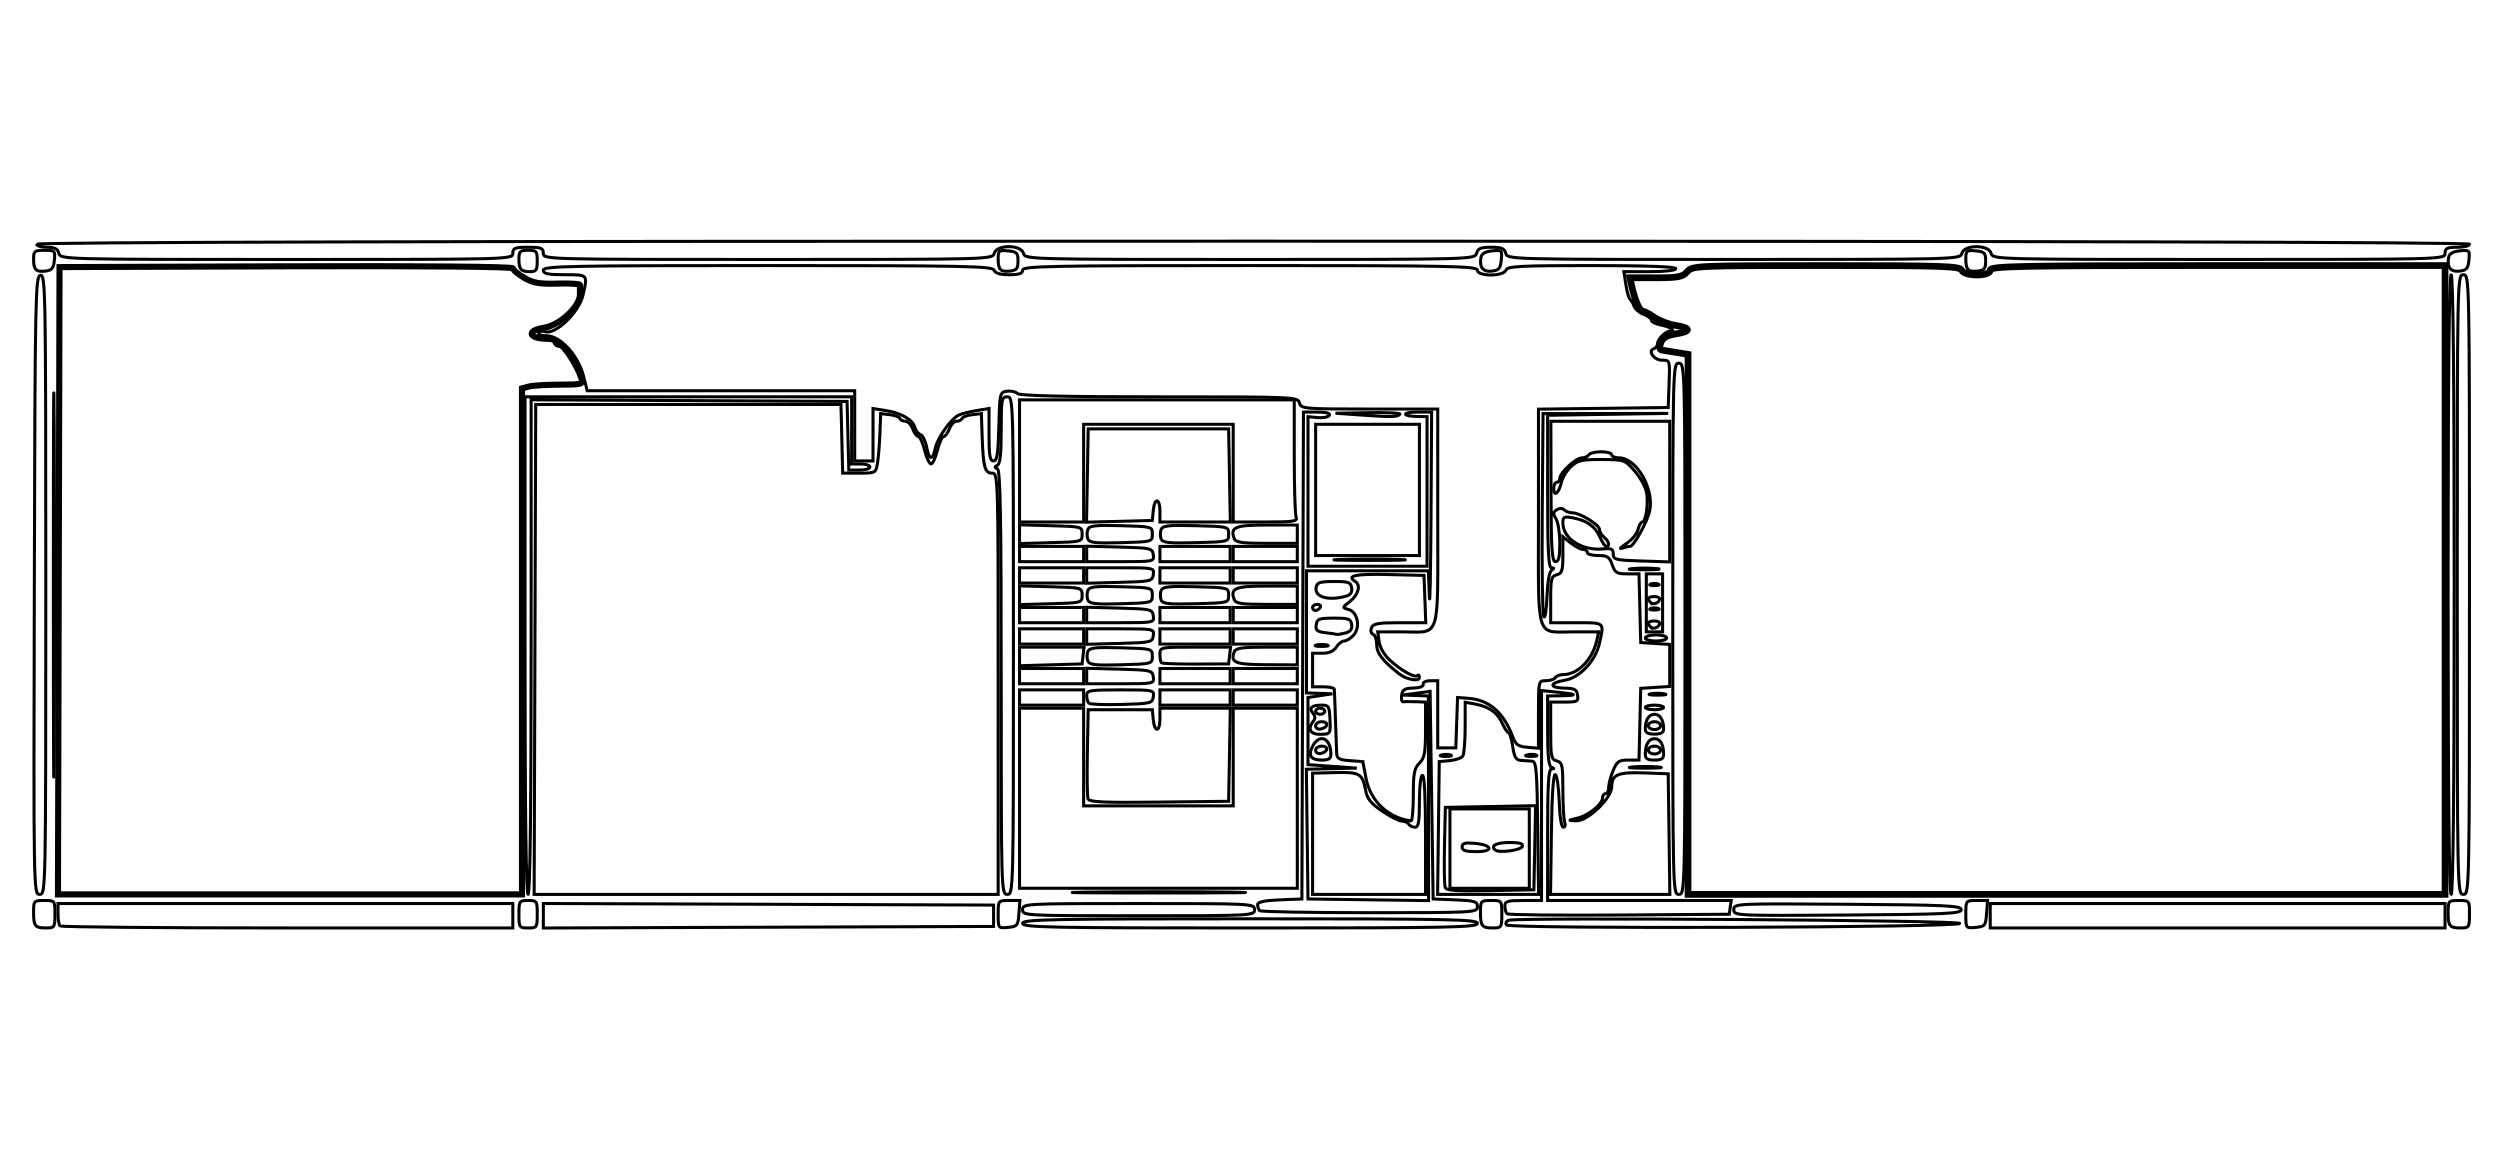 <svg
   version="1.1"
   id="svg1"
   width="819"
   height="383"
   viewBox="0 0 819 383">
  <defs
     id="defs1" />
  <path
     style="fill:none;stroke:#000000;stroke-opacity:1"
     d="m 168,83 c 0,-1.733 0.667,-2 5,-2 4.333,0 5,0.267 5,2 0,1.982 0.667,2 73.594,2 72.753,0 73.6,-0.023 74.117,-2 0.765,-2.927 8.814,-2.927 9.579,0 0.517,1.977 1.364,2 74.21,2 72.846,0 73.693,-0.023 74.21,-2 0.42,-1.606 1.364,-2 4.79,-2 3.426,0 4.37,0.394 4.79,2 0.517,1.977 1.364,2 74.71,2 73.346,0 74.193,-0.023 74.71,-2 0.765,-2.927 8.814,-2.927 9.579,0 0.517,1.977 1.364,2 74.617,2 C 800.333,85 801,84.982 801,83 c 0,-1.667 0.667,-2 4,-2 2.2,0 4,-0.45 4,-1 0,-0.665 -133.5,-1 -398.5,-1 -265,0 -398.5,0.335 -398.5,1 0,0.55 1.523,1 3.383,1 2.542,0 3.513,0.497 3.906,2 0.517,1.977 1.364,2 74.617,2 C 167.333,85 168,84.982 168,83 Z"
     id="path113" />
  <path
     style="fill:none;stroke:#000000;stroke-opacity:1"
     d="m 808.818,85.182 c 0.308,-3.207 0.207,-3.308 -2.992,-3 -2.243,0.216 -3.421,0.901 -3.653,2.127 -0.616,3.248 0.649,4.845 3.571,4.509 2.311,-0.266 2.807,-0.852 3.074,-3.635 z"
     id="path112" />
  <path
     style="fill:none;stroke:#000000;stroke-opacity:1"
     d="m 650.5,85.5 c 0,-2.654 -0.375,-3.036 -3.25,-3.313 -2.991,-0.288 -3.25,-0.082 -3.25,2.583 0,3.625 0.762,4.399 3.963,4.026 C 650.05,88.553 650.5,87.967 650.5,85.5 Z"
     id="path111" />
  <path
     style="fill:none;stroke:#000000;stroke-opacity:1"
     d="m 491.818,85.182 c 0.308,-3.207 0.207,-3.308 -2.992,-3 -2.243,0.216 -3.421,0.901 -3.653,2.127 -0.616,3.248 0.649,4.845 3.571,4.509 2.311,-0.266 2.807,-0.852 3.074,-3.635 z"
     id="path110" />
  <path
     style="fill:none;stroke:#000000;stroke-opacity:1"
     d="m 333.5,85.5 c 0,-2.654 -0.375,-3.036 -3.25,-3.313 -2.991,-0.288 -3.25,-0.082 -3.25,2.583 0,3.625 0.762,4.399 3.963,4.026 C 333.05,88.553 333.5,87.967 333.5,85.5 Z"
     id="path109" />
  <path
     style="fill:none;stroke:#000000;stroke-opacity:1"
     d="m 176,85.5 c 0,-3.222 -0.238,-3.5 -3,-3.5 -2.627,0 -3,0.352 -3,2.833 C 170,88.275 170.638,89 173.667,89 175.667,89 176,88.5 176,85.5 Z"
     id="path108" />
  <path
     style="fill:none;stroke:#000000;stroke-opacity:1"
     d="M 17.813,85.25 C 18.114,82.133 17.981,82 14.563,82 11.317,82 11,82.252 11,84.833 c 0,3.561 0.774,4.334 3.963,3.963 2.056,-0.24 2.597,-0.912 2.851,-3.546 z"
     id="path107" />
  <path
     style="fill:none;stroke:#000000;stroke-opacity:1"
     d="m 458.641,135.692 c 0.381,-0.381 -4.22,-0.609 -10.224,-0.506 l -10.917,0.186 8.5,0.603 c 9.878,0.701 11.697,0.66 12.641,-0.283 z"
     id="path106" />
  <path
     style="fill:none;stroke:#000000;stroke-opacity:1"
     d="M 377.813,167.25 C 378.234,162.887 380,163.089 380,167.5 v 3.5 h 11.526 11.526 L 402.776,155.75 402.5,140.5 h -23 -23 l -0.276,15.284 -0.276,15.284 10.776,-0.284 L 377.5,170.5 Z"
     id="path105" />
  <path
     style="fill:none;stroke:#000000;stroke-opacity:1"
     d="m 355,155 v -16 h 24.5 24.5 v 16 16 h 10.607 c 9.261,0 10.53,-0.201 10,-1.582 -0.334,-0.87 -0.607,-9.87 -0.607,-20 V 131 h -45 -45 v 20 20 h 10.5 10.5 z"
     id="path104" />
  <path
     style="fill:none;stroke:#000000;stroke-opacity:1"
     d="m 425,175 v -3 h -10.031 c -10.402,0 -12.063,0.705 -10.607,4.5 0.459,1.195 2.613,1.5 10.607,1.5 H 425 Z"
     id="path103" />
  <path
     style="fill:none;stroke:#000000;stroke-opacity:1"
     d="m 402.5,175 c 0,-2.494 -0.025,-2.501 -10.768,-2.784 -8.934,-0.236 -10.869,-0.023 -11.357,1.25 -0.324,0.844 -0.324,2.224 0,3.068 0.488,1.273 2.423,1.486 11.357,1.25 C 402.475,177.501 402.5,177.494 402.5,175 Z"
     id="path102" />
  <path
     style="fill:none;stroke:#000000;stroke-opacity:1"
     d="m 377.5,175 c 0,-2.486 -0.058,-2.502 -10.268,-2.785 -8.488,-0.236 -10.37,-0.019 -10.857,1.25 -0.324,0.844 -0.324,2.226 0,3.07 0.487,1.269 2.369,1.486 10.857,1.25 C 377.442,177.502 377.5,177.486 377.5,175 Z"
     id="path101" />
  <path
     style="fill:none;stroke:#000000;stroke-opacity:1"
     d="m 354.5,175 c 0,-2.486 -0.059,-2.502 -10.25,-2.785 L 334,171.93 V 175 v 3.07 l 10.25,-0.285 C 354.441,177.502 354.5,177.486 354.5,175 Z"
     id="path100" />
  <path
     style="fill:none;stroke:#000000;stroke-opacity:1"
     d="M 465,160.5 V 139 h -17 -17 v 21.5 21.5 h 17 17 z"
     id="path99" />
  <path
     style="fill:none;stroke:#000000;stroke-opacity:1"
     d="m 532.723,178.137 c 1.773,-1.141 3.509,-3.214 3.858,-4.606 0.349,-1.392 0.986,-2.531 1.416,-2.531 1.205,0 2.099,-6.271 1.395,-9.79 -0.347,-1.734 -2.084,-4.834 -3.86,-6.889 -3.191,-3.691 -3.32,-3.736 -10.799,-3.779 -6.625,-0.037 -7.886,0.254 -10.099,2.333 -1.391,1.307 -2.813,3.664 -3.158,5.239 C 510.714,161.58 509,162.926 509,160.059 509,158.927 509.45,158 510,158 c 0.55,0 1,-0.591 1,-1.313 0,-1.83 5.262,-6.687 7.246,-6.687 0.9,0 1.914,-0.45 2.254,-1 0.34,-0.55 2.166,-1 4.059,-1 1.893,0 3.441,0.45 3.441,1 0,0.55 1.109,1 2.466,1 5.636,0 11.51,10.208 9.974,17.334 C 539.657,170.967 535.214,179 533.987,179 c -0.453,0 -1.647,0.273 -2.655,0.606 -1.007,0.334 -0.381,-0.328 1.391,-1.469 z"
     id="path98" />
  <path
     style="fill:none;stroke:#000000;stroke-opacity:1"
     d="m 511,177.986 c 0,-3.307 -0.562,-6.921 -1.25,-8.031 -1.03,-1.661 -0.987,-2.181 0.242,-2.945 0.925,-0.575 1.856,-0.564 2.45,0.03 0.527,0.527 1.743,0.958 2.701,0.958 2.471,0 8.857,3.948 8.857,5.476 0,0.703 0.675,1.839 1.5,2.524 1.591,1.32 2.007,3 0.744,3 -0.416,0 -1.362,-1.37 -2.104,-3.045 -1.559,-3.523 -4.296,-5.465 -8.89,-6.308 -2.881,-0.529 -3.25,-0.341 -3.25,1.656 0,5.185 6.273,9.221 13.245,8.523 2.697,-0.27 3.255,0.017 3.255,1.674 0,1.835 0.763,2.024 9.25,2.288 l 9.25,0.288 V 161.038 138 h -19.466 -19.466 l 0.053,23 c 0.044,19.117 0.292,23 1.466,23 1.06,0 1.412,-1.501 1.412,-6.014 z"
     id="path97" />
  <path
     style="fill:none;stroke:#000000;stroke-opacity:1"
     d="m 458.302,183.256 c -5.059,-0.181 -13.609,-0.182 -19,-0.002 -5.391,0.18 -1.252,0.328 9.198,0.329 10.45,9.6e-4 14.861,-0.146 9.802,-0.328 z"
     id="path96" />
  <path
     style="fill:none;stroke:#000000;stroke-opacity:1"
     d="M 425,181.5 V 179 H 414.5 404 v 2.5 2.5 h 10.5 10.5 z"
     id="path95" />
  <path
     style="fill:none;stroke:#000000;stroke-opacity:1"
     d="M 403,181.5 V 179 H 391.5 380 v 2.5 2.5 h 11.5 11.5 z"
     id="path94" />
  <path
     style="fill:none;stroke:#000000;stroke-opacity:1"
     d="m 377.82,181.75 c -0.306,-2.153 -0.782,-2.262 -11.07,-2.534 L 356,178.932 V 181.466 184 h 11.07 c 10.908,0 11.065,-0.033 10.75,-2.25 z"
     id="path93" />
  <path
     style="fill:none;stroke:#000000;stroke-opacity:1"
     d="M 355,181.5 V 179 H 344.5 334 v 2.5 2.5 h 10.5 10.5 z"
     id="path92" />
  <path
     style="fill:none;stroke:#000000;stroke-opacity:1"
     d="m 542.776,186.273 c -2.048,-0.215 -5.648,-0.218 -8,-0.007 -2.352,0.211 -0.676,0.387 3.724,0.391 4.4,0.004 6.324,-0.169 4.276,-0.384 z"
     id="path91" />
  <path
     style="fill:none;stroke:#000000;stroke-opacity:1"
     d="M 425,188.5 V 186 H 414.5 404 v 2.5 2.5 h 10.5 10.5 z"
     id="path90" />
  <path
     style="fill:none;stroke:#000000;stroke-opacity:1"
     d="M 403,188.5 V 186 H 391.5 380 v 2.5 2.5 h 11.5 11.5 z"
     id="path89" />
  <path
     style="fill:none;stroke:#000000;stroke-opacity:1"
     d="m 377.82,188.25 c 0.315,-2.217 0.158,-2.25 -10.75,-2.25 H 356 v 2.534 2.534 l 10.75,-0.284 c 10.288,-0.272 10.764,-0.381 11.07,-2.534 z"
     id="path88" />
  <path
     style="fill:none;stroke:#000000;stroke-opacity:1"
     d="M 355,188.5 V 186 H 344.5 334 v 2.5 2.5 h 10.5 10.5 z"
     id="path87" />
  <path
     style="fill:none;stroke:#000000;stroke-opacity:1"
     d="m 440.802,195.356 c 1.635,-0.438 2.215,-1.231 2,-2.736 -0.266,-1.865 -0.961,-2.12 -5.789,-2.12 -4.575,0 -5.546,0.312 -5.848,1.88 -0.611,3.173 3.808,4.537 9.637,2.976 z"
     id="path86" />
  <path
     style="fill:none;stroke:#000000;stroke-opacity:1"
     d="m 425,195 v -3 h -10.031 c -10.402,0 -12.063,0.705 -10.607,4.5 0.459,1.195 2.613,1.5 10.607,1.5 H 425 Z"
     id="path85" />
  <path
     style="fill:none;stroke:#000000;stroke-opacity:1"
     d="m 402.5,195 c 0,-2.494 -0.025,-2.501 -10.768,-2.784 -8.934,-0.236 -10.869,-0.023 -11.357,1.25 -0.324,0.844 -0.324,2.224 0,3.068 0.488,1.273 2.423,1.486 11.357,1.25 C 402.475,197.501 402.5,197.494 402.5,195 Z"
     id="path84" />
  <path
     style="fill:none;stroke:#000000;stroke-opacity:1"
     d="m 377.5,195 c 0,-2.486 -0.058,-2.502 -10.268,-2.785 -8.488,-0.236 -10.37,-0.019 -10.857,1.25 -0.324,0.844 -0.324,2.226 0,3.07 0.487,1.269 2.369,1.486 10.857,1.25 C 377.442,197.502 377.5,197.486 377.5,195 Z"
     id="path83" />
  <path
     style="fill:none;stroke:#000000;stroke-opacity:1"
     d="m 354.5,195 c 0,-2.486 -0.059,-2.502 -10.25,-2.785 L 334,191.93 V 195 v 3.07 l 10.25,-0.285 C 354.441,197.502 354.5,197.486 354.5,195 Z"
     id="path82" />
  <path
     style="fill:none;stroke:#000000;stroke-opacity:1"
     d="m 432.5,199 c 0.34,-0.55 -0.084,-1 -0.941,-1 -0.857,0 -1.559,0.45 -1.559,1 0,0.55 0.423,1 0.941,1 0.518,0 1.219,-0.45 1.559,-1 z"
     id="path81" />
  <path
     style="fill:none;stroke:#000000;stroke-opacity:1"
     d="m 508.296,186.796 c 0.925,-0.588 0.914,-0.769 -0.046,-0.781 -0.966,-0.012 -1.25,-5.686 -1.25,-24.994 V 136.042 L 526.75,135.738 l 19.75,-0.304 -20.5,0.033 -20.5,0.033 -0.264,32.492 c -0.145,17.871 0.077,33.171 0.495,34 0.427,0.848 0.891,-1.979 1.06,-6.461 0.182,-4.817 0.777,-8.272 1.505,-8.735 z"
     id="path80" />
  <path
     style="fill:none;stroke:#000000;stroke-opacity:1"
     d="M 425,201.5 V 199 H 414.5 404 v 2.5 2.5 h 10.5 10.5 z"
     id="path79" />
  <path
     style="fill:none;stroke:#000000;stroke-opacity:1"
     d="M 403,201.5 V 199 H 391.5 380 v 2.5 2.5 h 11.5 11.5 z"
     id="path78" />
  <path
     style="fill:none;stroke:#000000;stroke-opacity:1"
     d="m 377.82,201.75 c -0.306,-2.153 -0.782,-2.262 -11.07,-2.534 L 356,198.932 V 201.466 204 h 11.07 c 10.908,0 11.065,-0.033 10.75,-2.25 z"
     id="path77" />
  <path
     style="fill:none;stroke:#000000;stroke-opacity:1"
     d="M 355,201.5 V 199 H 344.5 334 v 2.5 2.5 h 10.5 10.5 z"
     id="path76" />
  <path
     style="fill:none;stroke:#000000;stroke-opacity:1"
     d="m 540.75,191.338 c 0.688,-0.277 1.812,-0.277 2.5,0 0.688,0.277 0.125,0.504 -1.25,0.504 -1.375,0 -1.938,-0.227 -1.25,-0.504 z"
     id="path75" />
  <path
     style="fill:none;stroke:#000000;stroke-opacity:1"
     d="m 540.688,197.354 c -1.22,-1.22 -0.735,-1.926 1.324,-1.926 1.107,0 1.866,0.438 1.688,0.973 -0.426,1.278 -2.143,1.821 -3.012,0.952 z"
     id="path74" />
  <path
     style="fill:none;stroke:#000000;stroke-opacity:1"
     d="m 540.75,199.338 c 0.688,-0.277 1.812,-0.277 2.5,0 0.688,0.277 0.125,0.504 -1.25,0.504 -1.375,0 -1.938,-0.227 -1.25,-0.504 z"
     id="path73" />
  <path
     style="fill:none;stroke:#000000;stroke-opacity:1"
     d="m 540.688,205.354 c -1.22,-1.22 -0.735,-1.926 1.324,-1.926 1.107,0 1.866,0.438 1.688,0.973 -0.426,1.278 -2.143,1.821 -3.012,0.952 z"
     id="path72" />
  <path
     style="fill:none;stroke:#000000;stroke-opacity:1"
     d="M 544.667,197.5 V 188 H 542 539.333 v 9.5 9.5 H 542 h 2.667 z"
     id="path71" />
  <path
     style="fill:none;stroke:#000000;stroke-opacity:1"
     d="m 440.802,207.356 c 1.635,-0.438 2.215,-1.231 2,-2.736 C 442.536,202.754 441.842,202.5 437,202.5 c -4.891,0 -5.534,0.241 -5.811,2.182 -0.257,1.803 0.264,2.253 3,2.59 1.821,0.224 3.536,0.474 3.811,0.554 0.275,0.081 1.536,-0.131 2.802,-0.47 z"
     id="path70" />
  <path
     style="fill:none;stroke:#000000;stroke-opacity:1"
     d="m 546,209 c 0,-0.55 -1.575,-1 -3.5,-1 -1.925,0 -3.5,0.45 -3.5,1 0,0.55 1.575,1 3.5,1 1.925,0 3.5,-0.45 3.5,-1 z"
     id="path69" />
  <path
     style="fill:none;stroke:#000000;stroke-opacity:1"
     d="M 425,208.5 V 206 H 414.5 404 v 2.5 2.5 h 10.5 10.5 z"
     id="path68" />
  <path
     style="fill:none;stroke:#000000;stroke-opacity:1"
     d="M 403,208.5 V 206 H 391.5 380 v 2.5 2.5 h 11.5 11.5 z"
     id="path67" />
  <path
     style="fill:none;stroke:#000000;stroke-opacity:1"
     d="m 377.82,208.25 c 0.315,-2.217 0.158,-2.25 -10.75,-2.25 H 356 v 2.534 2.534 l 10.75,-0.284 c 10.288,-0.272 10.764,-0.381 11.07,-2.534 z"
     id="path66" />
  <path
     style="fill:none;stroke:#000000;stroke-opacity:1"
     d="M 355,208.5 V 206 H 344.5 334 v 2.5 2.5 h 10.5 10.5 z"
     id="path65" />
  <path
     style="fill:none;stroke:#000000;stroke-opacity:1"
     d="m 434.75,211.311 c -0.963,-0.252 -2.538,-0.252 -3.5,0 -0.963,0.252 -0.175,0.457 1.75,0.457 1.925,0 2.712,-0.206 1.75,-0.457 z"
     id="path64" />
  <path
     style="fill:none;stroke:#000000;stroke-opacity:1"
     d="M 425,214.906 V 212 h -10.031 c -7.994,0 -10.148,0.305 -10.607,1.5 -1.373,3.577 0.186,4.206 10.551,4.26 L 425,217.813 Z"
     id="path63" />
  <path
     style="fill:none;stroke:#000000;stroke-opacity:1"
     d="M 402.816,214.75 403.133,212 H 391.566 C 380.116,212 380,212.023 380,214.333 c 0,1.283 0.21,2.543 0.466,2.799 0.256,0.256 5.319,0.444 11.25,0.417 L 402.5,217.5 Z"
     id="path62" />
  <path
     style="fill:none;stroke:#000000;stroke-opacity:1"
     d="m 377.5,215 c 0,-2.486 -0.058,-2.502 -10.268,-2.785 -8.488,-0.236 -10.37,-0.019 -10.857,1.25 -0.324,0.844 -0.324,2.226 0,3.07 0.487,1.269 2.369,1.486 10.857,1.25 C 377.442,217.502 377.5,217.486 377.5,215 Z"
     id="path61" />
  <path
     style="fill:none;stroke:#000000;stroke-opacity:1"
     d="M 354.816,214.75 355.133,212 H 344.566 334 v 3.047 3.047 L 344.25,217.797 354.5,217.5 Z"
     id="path60" />
  <path
     style="fill:none;stroke:#000000;stroke-opacity:1"
     d="M 425,221.5 V 219 H 414.5 404 v 2.5 2.5 h 10.5 10.5 z"
     id="path59" />
  <path
     style="fill:none;stroke:#000000;stroke-opacity:1"
     d="M 403,221.5 V 219 H 391.5 380 v 2.5 2.5 h 11.5 11.5 z"
     id="path58" />
  <path
     style="fill:none;stroke:#000000;stroke-opacity:1"
     d="m 377.82,221.75 c -0.306,-2.153 -0.782,-2.262 -11.07,-2.534 L 356,218.932 V 221.466 224 h 11.07 c 10.908,0 11.065,-0.033 10.75,-2.25 z"
     id="path57" />
  <path
     style="fill:none;stroke:#000000;stroke-opacity:1"
     d="M 355,221.5 V 219 H 344.5 334 v 2.5 2.5 h 10.5 10.5 z"
     id="path56" />
  <path
     style="fill:none;stroke:#000000;stroke-opacity:1"
     d="m 545.25,227.294 c -1.238,-0.238 -3.263,-0.238 -4.5,0 -1.238,0.238 -0.225,0.433 2.25,0.433 2.475,0 3.487,-0.195 2.25,-0.433 z"
     id="path55" />
  <path
     style="fill:none;stroke:#000000;stroke-opacity:1"
     d="M 425,228.5 V 226 H 414.5 404 v 2.5 2.5 h 10.5 10.5 z"
     id="path54" />
  <path
     style="fill:none;stroke:#000000;stroke-opacity:1"
     d="M 403,228.5 V 226 H 391.5 380 v 2.5 2.5 h 11.5 11.5 z"
     id="path53" />
  <path
     style="fill:none;stroke:#000000;stroke-opacity:1"
     d="m 377.82,228.25 c 0.315,-2.217 0.158,-2.25 -10.75,-2.25 C 357.002,226 356,226.166 356,227.833 c 0,1.008 0.315,2.148 0.699,2.533 0.385,0.385 5.222,0.572 10.75,0.417 9.562,-0.269 10.066,-0.392 10.37,-2.533 z"
     id="path52" />
  <path
     style="fill:none;stroke:#000000;stroke-opacity:1"
     d="M 355,228.5 V 226 H 344.5 334 v 2.5 2.5 h 10.5 10.5 z"
     id="path51" />
  <path
     style="fill:none;stroke:#000000;stroke-opacity:1"
     d="m 545,231.75 c 0,-0.412 -1.35,-0.75 -3,-0.75 -1.65,0 -3,0.338 -3,0.75 0,0.412 1.35,0.75 3,0.75 1.65,0 3,-0.338 3,-0.75 z"
     id="path50" />
  <path
     style="fill:none;stroke:#000000;stroke-opacity:1"
     d="m 540,237.714 c 0,-0.707 0.9,-1.286 2,-1.286 1.1,0 2,0.579 2,1.286 0,0.707 -0.9,1.286 -2,1.286 -1.1,0 -2,-0.579 -2,-1.286 z"
     id="path49" />
  <path
     style="fill:none;stroke:#000000;stroke-opacity:1"
     d="M 545,238.832 C 545,235.881 543.832,234 542,234 c -1.832,0 -3,1.881 -3,4.832 0,1.187 0.866,1.668 3,1.668 2.134,0 3,-0.481 3,-1.668 z"
     id="path48" />
  <path
     style="fill:none;stroke:#000000;stroke-opacity:1"
     d="m 431,233 c 0,-0.55 0.675,-1 1.5,-1 0.825,0 1.5,0.45 1.5,1 0,0.55 -0.675,1 -1.5,1 -0.825,0 -1.5,-0.45 -1.5,-1 z"
     id="path47" />
  <path
     style="fill:none;stroke:#000000;stroke-opacity:1"
     d="m 431,237.788 c 0,-0.747 0.905,-1.359 2.012,-1.359 2.363,0 2.086,1.923 -0.345,2.395 C 431.75,239.001 431,238.535 431,237.788 Z"
     id="path46" />
  <path
     style="fill:none;stroke:#000000;stroke-opacity:1"
     d="m 435.697,235.75 c -0.182,-4.39 -0.393,-4.75 -2.78,-4.75 -3.246,-4.6e-4 -4.22,0.929 -2.786,2.658 0.741,0.893 0.784,1.76 0.128,2.592 -2.04,2.585 -1.056,4.389 2.355,4.318 3.266,-0.068 3.279,-0.089 3.083,-4.818 z"
     id="path45" />
  <path
     style="fill:none;stroke:#000000;stroke-opacity:1"
     d="m 503.269,247.344 c -0.677,-0.274 -2.027,-0.291 -3,-0.037 -0.973,0.254 -0.419,0.478 1.231,0.498 1.65,0.02 2.446,-0.187 1.769,-0.461 z"
     id="path44" />
  <path
     style="fill:none;stroke:#000000;stroke-opacity:1"
     d="m 475.269,247.344 c -0.677,-0.274 -2.027,-0.291 -3,-0.037 -0.973,0.254 -0.419,0.478 1.231,0.498 1.65,0.02 2.446,-0.187 1.769,-0.461 z"
     id="path43" />
  <path
     style="fill:none;stroke:#000000;stroke-opacity:1"
     d="m 540,245.714 c 0,-0.707 0.9,-1.286 2,-1.286 1.1,0 2,0.579 2,1.286 0,0.707 -0.9,1.286 -2,1.286 -1.1,0 -2,-0.579 -2,-1.286 z"
     id="path42" />
  <path
     style="fill:none;stroke:#000000;stroke-opacity:1"
     d="M 545,247.082 C 545,243.89 543.884,242 542,242 c -1.884,0 -3,1.89 -3,5.082 0,1.465 0.709,1.918 3,1.918 2.291,0 3,-0.454 3,-1.918 z"
     id="path41" />
  <path
     style="fill:none;stroke:#000000;stroke-opacity:1"
     d="m 431,245.788 c 0,-0.747 0.905,-1.359 2.012,-1.359 2.363,0 2.086,1.923 -0.345,2.395 C 431.75,247.001 431,246.535 431,245.788 Z"
     id="path40" />
  <path
     style="fill:none;stroke:#000000;stroke-opacity:1"
     d="m 436,247.082 c 0,-5.289 -3.668,-6.94 -5.949,-2.677 C 428.394,247.501 429.375,249 433.059,249 435.292,249 436,248.538 436,247.082 Z"
     id="path39" />
  <path
     style="fill:none;stroke:#000000;stroke-opacity:1"
     d="m 543.25,251.268 c -2.337,-0.211 -6.162,-0.211 -8.5,0 -2.337,0.211 -0.425,0.383 4.25,0.383 4.675,0 6.588,-0.172 4.25,-0.383 z"
     id="path38" />
  <path
     style="fill:none;stroke:#000000;stroke-width:1;stroke-dasharray:none;stroke-opacity:1"
     d="M 402.776,247.25 403.052,232 H 391.526 380 v 3.5 c 0,4.411 -1.766,4.613 -2.187,0.25 L 377.5,232.5 H 367 356.5 l -0.28,13.952 c -0.154,7.674 -0.052,14.544 0.226,15.269 0.402,1.047 5.173,1.262 23.28,1.048 L 402.5,262.5 Z"
     id="path37" />
  <path
     style="fill:none;fill-opacity:0;stroke:#000000;stroke-width:1;stroke-dasharray:none;stroke-opacity:1"
     d="m 463,260.5 c 0,-7.167 0.314,-8.814 2,-10.5 1.704,-1.704 2,-3.333 2,-11 v -9 l -3.25,-0.118 c -1.788,-0.065 -3.62,-0.054 -4.073,0.024 -0.453,0.079 -0.677,-0.881 -0.5,-2.132 0.262,-1.849 0.977,-2.291 3.823,-2.366 2.09,-0.055 3.399,-0.559 3.25,-1.25 C 466.113,223.521 467.125,223 468.5,223 h 2.5 v 11 11 h 2.96 2.96 l 0.29,-8.25 0.29,-8.25 3.5,0.261 c 6.887,0.514 11.57,4.593 14.625,12.739 0.926,2.468 1.767,3.055 4.75,3.31 L 504,245.121 V 234.06 C 504,223.001 504,223 506.441,223 c 1.343,0 2.719,-0.45 3.059,-1 0.34,-0.55 1.47,-1 2.512,-1 4.914,0 9.647,-4.792 11.112,-11.25 l 0.624,-2.75 h -7.939 C 502.871,207 504,210.588 504,169.485 v -35.445 l 21.25,-0.27 21.25,-0.27 0.292,-7.75 c 0.291,-7.735 0.287,-7.75 -2.281,-7.75 -2.666,0 -4.844,-3.055 -2.691,-3.773 0.649,-0.216 1.18,-0.961 1.18,-1.655 0,-1.647 3.465,-4.773 4.331,-3.907 0.368,0.368 0.669,0.194 0.669,-0.387 0,-0.58 -1.575,-1.351 -3.5,-1.712 -1.925,-0.361 -3.5,-1.097 -3.5,-1.636 0,-0.539 -1.137,-1.412 -2.526,-1.94 -1.389,-0.528 -2.819,-1.754 -3.177,-2.725 C 534.939,99.294 534.344,98.275 533.975,98 533.606,97.725 533.005,95.588 532.64,93.25 L 531.976,89 h 8.512 C 545.496,89 549,88.588 549,88 c 0,-0.642 -9.844,-1 -27.531,-1 -23.55,0 -27.615,0.217 -28.107,1.5 C 492.55,90.616 484,90.616 484,88.5 484,87.18 475.056,87 409.5,87 343.944,87 335,87.18 335,88.5 c 0,1.106 -1.155,1.5 -4.393,1.5 -2.982,0 -4.578,-0.482 -4.969,-1.5 C 325.134,87.185 315.97,87 251.531,87 186.837,87 178,87.18 178,88.5 c 0,1.19 1.444,1.5 7,1.5 7.68,0 7.559,-0.135 5.982,6.698 -1.32,5.72 -9.187,13.205 -12.531,11.922 -0.763,-0.293 -1.653,-0.102 -1.978,0.424 -0.329,0.533 0.832,0.956 2.622,0.956 4.43,0 10.311,6.402 12.026,13.092 L 192.378,128 H 236.189 280 v 11.5 11.5 h 3 3 v -8.588 -8.588 l 4.25,0.684 c 5.058,0.814 8.809,3.003 9.469,5.524 0.263,1.006 1.084,2.061 1.825,2.346 0.74,0.284 1.646,2.115 2.013,4.069 0.818,4.358 1.99,4.57 2.803,0.507 0.661,-3.306 4.984,-9.543 7.546,-10.886 0.877,-0.46 3.507,-1.153 5.845,-1.54 L 324,133.824 v 8.588 c 0,6.882 0.291,8.588 1.467,8.588 1.186,0 1.521,-2.157 1.75,-11.25 0.276,-10.974 0.341,-11.258 2.648,-11.585 1.301,-0.184 2.853,0.153 3.45,0.75 0.748,0.748 15.187,1.085 46.478,1.085 44.553,0 45.403,0.037 45.917,2 0.503,1.925 1.364,2 22.906,2 H 471 v 35.465 C 471,210.582 472.122,207 459.239,207 h -7.893 l 0.461,3.25 c 0.278,1.959 1.699,4.377 3.577,6.087 3.738,3.404 8.124,5.822 8.989,4.957 0.345,-0.345 0.627,-0.053 0.627,0.648 0,1.484 -4.259,0.7 -6.697,-1.232 C 452.874,216.406 451,213.956 451,211.16 c 0,-1.646 -0.531,-3.171 -1.18,-3.387 -0.659,-0.22 -0.893,-1.14 -0.531,-2.083 C 449.828,204.285 451.384,204 458.511,204 h 8.573 L 466.792,196.25 466.5,188.5 454.75,188.218 C 443.947,187.959 440.926,188.6 444,190.5 c 1.853,1.145 1.019,4.34 -1.691,6.471 -2.624,2.064 -2.638,2.13 -0.557,2.674 2.995,0.783 4.011,5.854 1.687,8.422 -0.962,1.063 -2.351,1.933 -3.086,1.933 -0.735,0 -1.899,0.9 -2.586,2 -0.834,1.335 -2.332,2 -4.508,2 H 430 v 5.5 5.5 h 3.5 c 1.925,0 3.549,0.338 3.608,0.75 0.059,0.412 0.232,4.8 0.383,9.75 0.151,4.95 0.328,9.987 0.392,11.193 0.098,1.84 0.797,2.242 4.351,2.5 l 4.234,0.307 1.027,5.44 c 1.415,7.496 7.306,13.074 14.756,13.969 0.412,0.05 0.75,-3.735 0.75,-8.41 z"
     id="PasilloA1" />
  <path
     style="fill:none;stroke:#000000;stroke-opacity:1"
     d="M 425,261.5 V 232 H 414.5 404 v 16 16 H 379.5 355 V 248 232 H 344.5 334 v 29.5 29.5 h 45.5 45.5 z"
     id="path35" />
  <path
     style="fill:none;stroke:#000000;stroke-opacity:1"
     d="M 809,191.5 C 809,90.667 808.987,90 807,90 c -1.987,0 -2,0.667 -2,101.5 0,100.833 0.013,101.5 2,101.5 1.987,0 2,-0.667 2,-101.5 z"
     id="path34" />
  <path
     style="fill:none;stroke:#000000;stroke-opacity:1"
     d="m 804,191.5 c 0,-67 -0.34,-101.5 -1,-101.5 -0.66,0 -1,34.5 -1,101.5 0,67 0.34,101.5 1,101.5 0.66,0 1,-34.5 1,-101.5 z"
     id="path33" />
  <path
     style="fill:none;stroke:#000000;stroke-width:2.2;stroke-dasharray:none;stroke-opacity:1"
     d="M 801,190 V 87 h -74.5 c -65.556,0 -74.5,0.18 -74.5,1.5 0,2.116 -8.55,2.116 -9.362,0 -0.5,-1.302 -6.366,-1.5 -44.385,-1.5 -42.572,0 -43.858,0.056 -45.522,2 -1.464,1.71 -2.95,2 -10.241,2 h -8.529 l 0.6,2.75 c 1.001,4.585 2.625,8.25 3.655,8.25 0.536,0 2.216,0.884 3.734,1.965 1.518,1.081 4.625,2.263 6.904,2.628 5.254,0.84 5.296,1.967 0.106,2.797 -2.921,0.467 -4.271,1.264 -4.877,2.878 -0.551,1.468 -0.452,2.295 0.289,2.415 0.62,0.101 2.814,0.459 4.877,0.795 l 3.75,0.612 V 204.545 293 h 124 124 z"
     id="A2.2" />
  <path
     style="fill:none;stroke:#000000;stroke-opacity:1"
     d="m 552,206 c 0,-86.333 -0.015,-87 -2,-87 -1.985,0 -2,0.667 -2,87 0,86.333 0.015,87 2,87 1.985,0 2,-0.667 2,-87 z"
     id="path31" />
  <path
     style="fill:none;stroke:#000000;stroke-opacity:1"
     d="M 546.771,273.25 546.5,253.5 538.655,253.206 C 530.027,252.883 528,253.748 528,257.754 c 0,3.734 -7.864,11.277 -11.618,11.144 -2.866,-0.102 -2.864,-0.106 0.434,-0.887 C 520.439,267.153 525,263.428 525,261.326 525,260.597 525.45,260 526,260 c 0.55,0 1,-0.914 1,-2.032 0,-1.118 0.652,-3.593 1.449,-5.5 C 529.713,249.442 530.347,249 533.417,249 h 3.519 l 0.282,-11.75 0.282,-11.75 4.75,-0.305 4.75,-0.305 V 218 211.11 L 542.25,210.805 537.5,210.5 537.217,199.25 536.934,188 h -3.869 c -3.4,0 -3.996,-0.364 -4.915,-3 -0.897,-2.574 -1.55,-3 -4.598,-3 C 521.598,182 520,181.55 520,181 c 0,-0.55 -0.614,-1 -1.365,-1 -0.751,0 -2.551,-0.933 -4,-2.073 L 512,175.855 v 5.956 c 0,5.115 -0.282,6.03 -2,6.479 -1.778,0.465 -2,1.364 -2,8.117 V 204 h 8.5 c 9.348,0 9.084,-0.243 7.449,6.845 -1.342,5.818 -6.497,11.234 -11.462,12.041 -5.024,0.817 -5.015,2.468 0.013,2.549 3.363,0.054 4.051,0.423 4.32,2.315 0.291,2.052 -0.083,2.25 -4.25,2.25 H 508 v 9.383 c 0,8.542 0.179,9.43 2,9.906 1.813,0.474 2,1.364 2,9.535 0,4.957 0.273,9.724 0.607,10.594 0.334,0.87 0.126,1.582 -0.461,1.582 -0.651,0 -1.181,-3.321 -1.357,-8.506 -0.159,-4.678 -0.739,-8.616 -1.289,-8.75 -0.634,-0.155 -1.099,6.978 -1.271,19.506 L 507.958,293 H 527.5 547.042 Z"
     id="path30" />
  <path
     style="fill:none;stroke:#000000;stroke-opacity:1"
     d="M 489.741,278.408 C 488.305,276.972 490.283,276 494.642,276 c 3.172,0 4.401,0.374 4.113,1.25 -0.441,1.342 -7.875,2.297 -9.015,1.158 z"
     id="path29" />
  <path
     style="fill:none;stroke:#000000;stroke-opacity:1"
     d="m 479,277.449 c 0,-1.217 0.904,-1.467 4.197,-1.16 C 489.116,276.841 489.424,279 483.583,279 480.109,279 479,278.625 479,277.449 Z"
     id="path28" />
  <path
     style="fill:none;stroke:#000000;stroke-opacity:1"
     d="m 501,278 v -13 h -13 -13 v 13 13 h 13 13 z"
     id="path27" />
  <path
     style="fill:none;stroke:#000000;stroke-opacity:1"
     d="m 473.447,290.722 c -0.281,-0.733 -0.384,-6.933 -0.229,-13.778 L 473.5,264.5 l 14.778,-0.277 14.778,-0.277 -0.278,13.777 L 502.5,291.5 l -14.271,0.278 c -11.166,0.217 -14.382,-0.013 -14.782,-1.055 z"
     id="path26" />
  <path
     style="fill:none;stroke:#000000;stroke-opacity:1"
     d="m 503.769,271.25 c -0.229,-18.475 -0.495,-21.77 -1.77,-21.885 -0.825,-0.074 -2.461,-0.187 -3.636,-0.25 -1.739,-0.094 -2.262,-0.952 -2.811,-4.615 -0.371,-2.475 -0.987,-4.5 -1.369,-4.5 -0.382,0 -1.301,-1.37 -2.042,-3.045 -1.559,-3.523 -4.296,-5.465 -8.89,-6.308 L 480,230.05 l -0.015,8.225 c -0.008,4.524 -0.35,8.751 -0.759,9.394 -0.409,0.643 -2.314,1.318 -4.235,1.5 L 471.5,249.5 471.231,271.25 470.961,293 h 16.539 16.539 z"
     id="path25" />
  <path
     style="fill:none;stroke:#000000;stroke-opacity:1"
     d="m 467,273.5 c 0,-12.333 -0.368,-19.5 -1,-19.5 -0.588,0 -1,3.5 -1,8.5 0,6.734 -0.299,8.5 -1.441,8.5 -0.793,0 -1.719,-0.45 -2.059,-1 -0.34,-0.55 -1.348,-1 -2.239,-1 -0.892,0 -3.779,-1.462 -6.416,-3.25 -3.731,-2.529 -4.94,-4.026 -5.45,-6.75 -1.051,-5.609 -1.918,-6.118 -10.057,-5.902 L 430,253.292 V 273.146 293 h 18.5 18.5 z"
     id="path24" />
  <path
     style="fill:none;stroke:#000000;stroke-opacity:1"
     d="m 402.819,292.251 c -12.475,-0.159 -33.175,-0.159 -46,-3.8e-4 -12.825,0.158 -2.619,0.288 22.681,0.288 25.3,2.1e-4 35.793,-0.129 23.319,-0.288 z"
     id="path23" />
  <path
     style="fill:none;stroke:#000000;stroke-opacity:1"
     d="m 332,211.5 c 0,-80.833 -0.016,-81.5 -2,-81.5 -1.878,0 -2,0.667 -2,10.917 0,7.756 -0.362,11.086 -1.25,11.5 -1,0.467 -1,0.7 0,1.167 0.982,0.458 1.25,15.444 1.25,70 0,68.75 0.019,69.417 2,69.417 1.984,0 2,-0.667 2,-81.5 z"
     id="path22" />
  <path
     style="fill:none;stroke:#000000;stroke-opacity:1"
     d="m 327,224 c 0,-68.112 -0.025,-69 -1.981,-69 -2.4,0 -2.926,-1.936 -3.266,-12 l -0.253,-7.5 -3,0.345 c -1.65,0.19 -3.15,0.752 -3.333,1.25 -0.183,0.498 -0.982,0.905 -1.775,0.905 -0.793,0 -1.869,1.125 -2.392,2.5 -0.523,1.375 -1.358,2.5 -1.857,2.5 -0.498,0 -1.416,2.025 -2.039,4.5 -0.623,2.475 -1.57,4.5 -2.104,4.5 -0.534,0 -1.481,-2.025 -2.104,-4.5 -0.623,-2.475 -1.541,-4.5 -2.039,-4.5 -0.498,0 -1.334,-1.125 -1.857,-2.5 -0.523,-1.375 -1.599,-2.5 -2.392,-2.5 -0.793,0 -1.591,-0.407 -1.775,-0.905 -0.183,-0.498 -1.683,-1.06 -3.333,-1.25 l -3,-0.345 -0.246,6.5 c -0.135,3.575 -0.493,7.963 -0.795,9.75 -0.541,3.2 -0.634,3.25 -5.971,3.25 H 276.065 L 275.783,143.75 275.5,132.5 h -50 -50 L 175.244,212.75 174.988,293 H 250.994 327 Z"
     id="path21" />
  <path
     style="fill:none;stroke:#000000;stroke-opacity:1"
     d="m 174,211.991 v -81.009 l 51.75,0.259 51.75,0.259 0.283,11.25 0.283,11.25 h 3.467 c 1.907,0 3.467,-0.45 3.467,-1 0,-0.55 -1.35,-1 -3,-1 h -3 V 141 130 H 225.5 172 v 81.5 c 0,53.667 0.342,81.5 1,81.5 0.658,0 1,-27.67 1,-81.009 z"
     id="path20" />
  <path
     style="display:inline;fill:none;fill-opacity:0;stroke:#000000;stroke-width:2;stroke-dasharray:none;stroke-opacity:1"
     d="m 171,210.117 v -82.883 l 2.25,-0.603 c 1.238,-0.332 5.768,-0.609 10.067,-0.617 7.343,-0.013 7.779,-0.134 7.187,-2.001 C 189.186,119.858 184.77,113 183.415,113 182.637,113 182,112.55 182,112 c 0,-0.55 -1.088,-1 -2.418,-1 -6.436,0 -7.423,-2.692 -1.332,-3.634 5.102,-0.789 11.75,-6.961 11.75,-10.908 0,-1.352 -0.002,-2.752 -0.004,-3.111 -0.002,-0.359 -3.306,-0.557 -7.34,-0.439 -5.974,0.174 -8.015,-0.187 -10.996,-1.945 C 169.647,89.774 168,88.394 168,87.895 168,87.357 137.734,87.092 93.75,87.244 L 19.5,87.5 19.245,190.25 18.991,293 H 94.995 171 Z"
     id="A1.1" />
  <path
     style="fill:none;stroke:#000000;stroke-opacity:1"
     d="M 17.75,140.826 C 17.602,112.597 17.481,135.4 17.481,191.5 c -4.8e-5,56.1 0.121,79.197 0.268,51.326 0.148,-27.871 0.148,-73.771 8.7e-5,-102 z"
     id="path18" />
  <path
     style="fill:none;stroke:#000000;stroke-opacity:1"
     d="M 15,191.427 C 15,95.228 14.907,89.871 13.25,90.19 11.599,90.508 11.486,96.259 11.245,191.764 10.992,292.498 11,293 12.995,293 14.988,293 15,292.414 15,191.427 Z"
     id="path17" />
  <path
     style="fill:none;stroke:#000000;stroke-opacity:1"
     d="m 484,297.044 c 0,-1.735 -0.821,-1.989 -7.25,-2.25 L 469.5,294.5 l -0.5,-34 -0.5,-34 -4.5,0.6 -4.5,0.6 4.223,0.15 4.223,0.15 0.025,33.521 0.025,33.521 -19.748,-0.271 L 428.5,294.5 428.23,273.25 427.96,252 l 8.27,-0.183 8.27,-0.183 -8,-0.567 -8,-0.567 v -11 -11 l 4,-0.608 4,-0.608 -4.25,-0.142 L 428,227 v -20 -20 h 19.96 19.96 l 0.337,8.25 c 0.185,4.537 0.428,-7.162 0.54,-26 L 469,135 h -4.667 c -5.156,0 -5.211,1.346 -0.059,1.441 L 467.5,136.5 V 161 185.5 H 448 428.5 V 161 136.5 l 3.159,0.302 c 1.737,0.166 3.451,-0.172 3.809,-0.75 C 435.886,135.375 434.495,135 431.565,135 h -4.553 l -0.256,79.75 -0.256,79.75 -7.25,0.294 c -5.1,0.207 -7.25,0.676 -7.25,1.583 0,0.709 0.3,1.59 0.667,1.956 C 413.033,298.7 429.233,299 448.667,299 483.07,299 484,298.948 484,297.044 Z"
     id="path16" />
  <path
     style="fill:none;stroke:#000000;stroke-opacity:1"
     d="m 642.5,298 c 0,-1.302 -4.922,-1.535 -37.25,-1.762 C 568.431,295.979 568,295.999 568,298 c 0,2.001 0.431,2.021 37.25,1.762 C 637.578,299.535 642.5,299.302 642.5,298 Z"
     id="path15" />
  <path
     style="fill:none;stroke:#000000;stroke-opacity:1"
     d="M 566.82,297.25 567.139,295 H 537.07 507 v -21.5 c 0,-16.491 0.291,-21.518 1.25,-21.579 1,-0.063 1,-0.18 0,-0.583 -0.898,-0.362 -1.25,-3.723 -1.25,-11.921 V 228 l 4.75,-0.079 c 5.521,-0.092 4.747,-0.562 -2,-1.215 l -4.75,-0.46 V 260.623 295 h -6 c -5.152,0 -6,0.259 -6,1.833 0,1.008 0.306,2.139 0.679,2.512 0.373,0.373 16.911,0.561 36.75,0.417 L 566.5,299.5 Z"
     id="path14" />
  <path
     style="fill:none;stroke:#000000;stroke-opacity:1"
     d="m 411,298 c 0,-1.965 -0.667,-2 -38,-2 -37.333,0 -38,0.035 -38,2 0,1.965 0.667,2 38,2 37.333,0 38,-0.035 38,-2 z"
     id="path13" />
  <path
     style="fill:none;stroke:#000000;stroke-opacity:1"
     d="m 809,299.5 c 0,-4.476 -0.018,-4.5 -3.5,-4.5 -3.391,0 -3.5,0.119 -3.5,3.833 C 802,303.417 802.47,304 806.167,304 808.858,304 809,303.775 809,299.5 Z"
     id="path12" />
  <path
     style="fill:none;stroke:#000000;stroke-opacity:1"
     d="m 801,300 v -4 H 726.5 652 v 4 4 h 74.5 74.5 z"
     id="path11" />
  <path
     style="fill:none;stroke:#000000;stroke-opacity:1"
     d="M 650.808,299.25 651.115,295 h -3.558 c -3.557,0 -3.558,7.1e-4 -3.558,4.563 0,4.546 0.012,4.562 3.25,4.25 3.051,-0.294 3.269,-0.574 3.558,-4.563 z"
     id="path10" />
  <path
     style="fill:none;stroke:#000000;stroke-opacity:1"
     d="m 642,302.5 c 0,-1.024 -145.178,-2.022 -147.814,-1.016 -0.722,0.276 -1.032,0.958 -0.687,1.515 0.86,1.392 148.501,0.896 148.501,-0.499 z"
     id="path9" />
  <path
     style="fill:none;stroke:#000000;stroke-opacity:1"
     d="m 492,299.5 c 0,-4.476 -0.018,-4.5 -3.5,-4.5 -3.391,0 -3.5,0.119 -3.5,3.833 C 485,303.417 485.47,304 489.167,304 491.858,304 492,303.775 492,299.5 Z"
     id="path8" />
  <path
     style="fill:none;stroke:#000000;stroke-opacity:1"
     d="m 484,302.5 c 0,-1.32 -8.944,-1.5 -74.5,-1.5 -65.556,0 -74.5,0.18 -74.5,1.5 0,1.32 8.944,1.5 74.5,1.5 65.556,0 74.5,-0.18 74.5,-1.5 z"
     id="path7" />
  <path
     style="fill:none;stroke:#000000;stroke-opacity:1"
     d="M 333.808,299.25 334.115,295 h -3.558 c -3.557,0 -3.558,7.1e-4 -3.558,4.563 0,4.546 0.012,4.562 3.25,4.25 3.051,-0.294 3.269,-0.574 3.558,-4.563 z"
     id="path6" />
  <path
     style="fill:none;stroke:#000000;stroke-opacity:1"
     d="m 325.5,300 v -3.5 L 251.75,296.244 178,295.987 V 300 304.013 L 251.75,303.756 325.5,303.5 Z"
     id="path5" />
  <path
     style="fill:none;stroke:#000000;stroke-opacity:1"
     d="m 176,299.5 c 0,-4.333 -0.111,-4.5 -3,-4.5 -2.889,0 -3,0.167 -3,4.5 0,4.333 0.111,4.5 3,4.5 2.889,0 3,-0.167 3,-4.5 z"
     id="path4" />
  <path
     style="fill:none;stroke:#000000;stroke-opacity:1"
     d="m 168,300 v -4 H 93.5 19 v 3.333 c 0,1.833 0.3,3.633 0.667,4 C 20.033,303.7 53.558,304 94.167,304 H 168 Z"
     id="path3" />
  <path
     style="fill:none;stroke:#000000;stroke-opacity:1"
     d="M 18,299.5 C 18,295.024 17.981,295 14.5,295 11.109,295 11,295.119 11,298.833 11,303.417 11.47,304 15.167,304 17.858,304 18,303.775 18,299.5 Z"
     id="path2" />
</svg>
